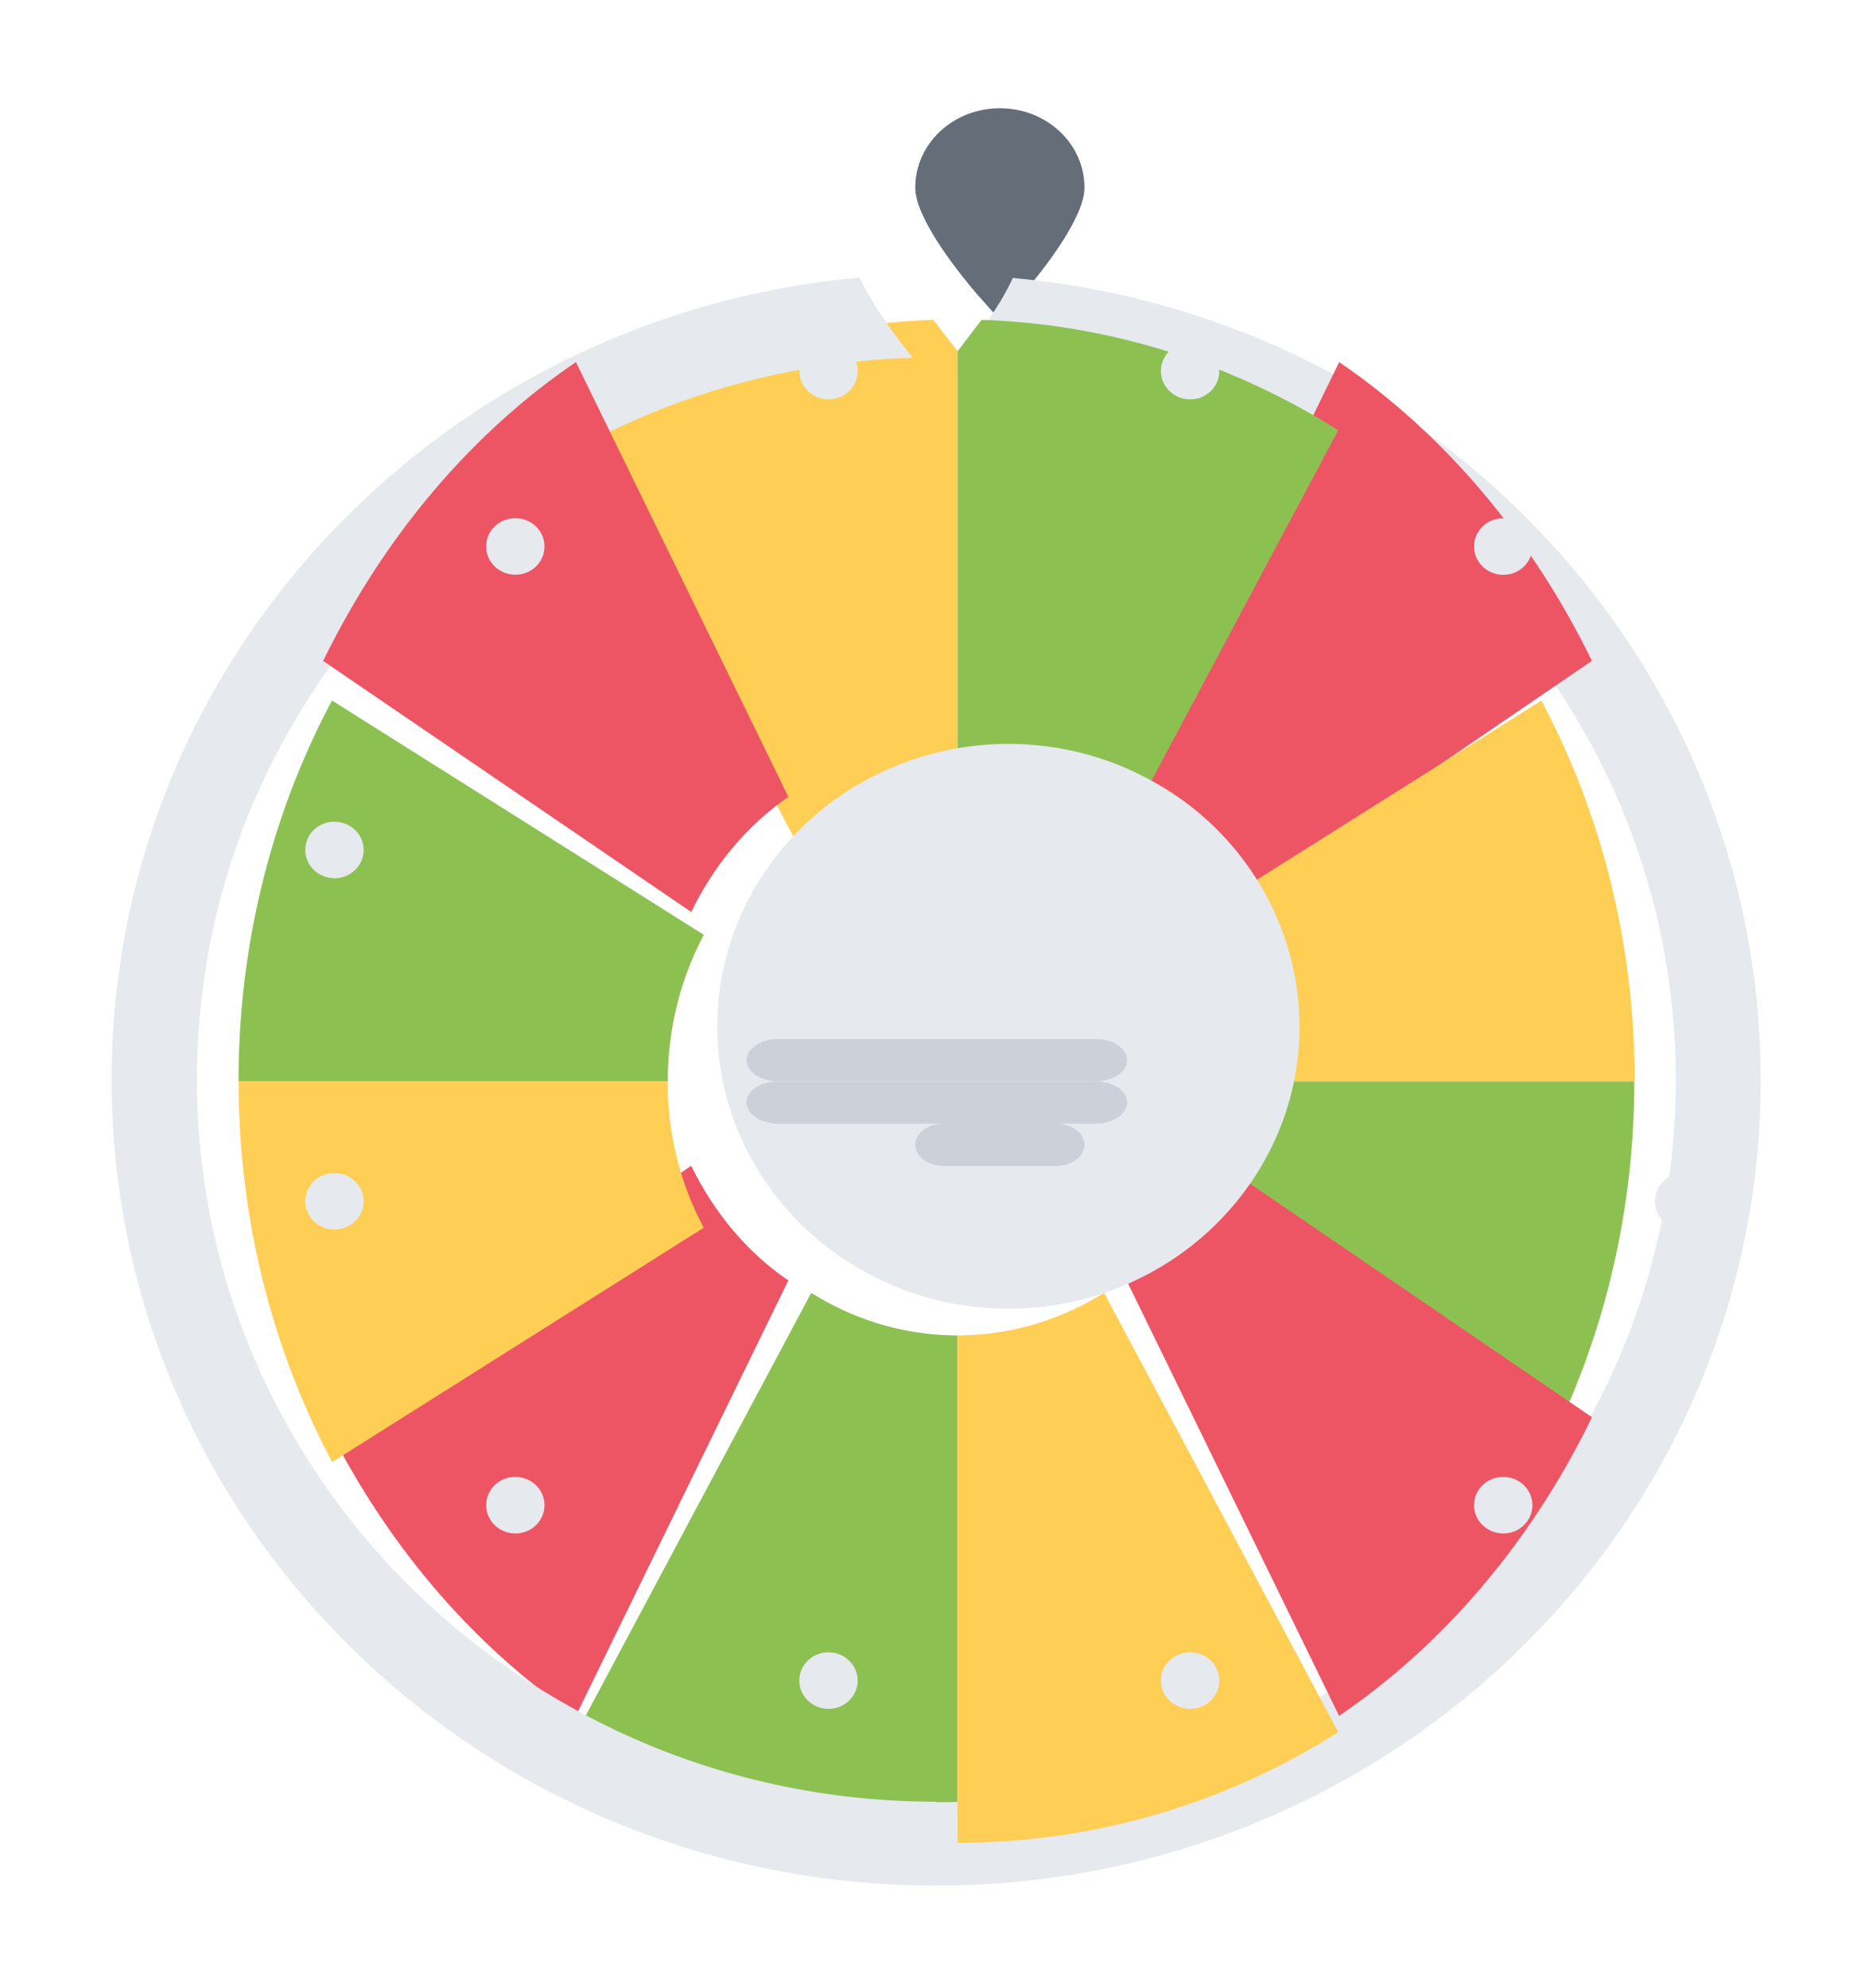 <svg xmlns="http://www.w3.org/2000/svg" xmlns:xlink="http://www.w3.org/1999/xlink" width="44" height="47" xmlns:v="https://vecta.io/nano"><defs><filter x="-11.2%" y="-10.5%" width="122.5%" height="120.9%" id="A"><feOffset dy="-1" in="SourceAlpha"/><feGaussianBlur stdDeviation="1"/><feColorMatrix values="0 0 0 0 0 0 0 0 0 0 0 0 0 0 0 0 0 0 0.5 0" result="C"/><feMerge><feMergeNode in="C"/><feMergeNode in="SourceGraphic"/></feMerge></filter><path id="B" d="M33.177 13.21c-.38 0-.692-.298-.692-.668s.304-.668.684-.668h.008c.38 0 .688.298.688.668s-.308.668-.688.668z"/><path id="C" d="M1.27 21.504c-.38 0-.692-.298-.692-.668s.304-.668.684-.668h.008c.38 0 .688.298.688.668s-.31.668-.688.668z"/><path id="D" d="M23.9 23.56h-7.5c-.415 0-.75-.223-.75-.5s.335-.5.75-.5h7.5c.415 0 .75.224.75.5s-.335.5-.75.5z"/></defs><g filter="url(#A)" transform="translate(2 3)"><path d="M22.187 4.94l-.547.62-.553-.62c-.413-.487-.96-1.194-1.247-1.806-.127-.256-.2-.5-.2-.7 0-1.037.893-1.875 2-1.875s2 .837 2 1.875c0 .2-.073.444-.2.7-.287.613-.833 1.32-1.253 1.806z" fill="#656d78"/><path d="M20.64 29.565V41.56a16.77 16.77 0 0 1-9-2.616l5.536-10.376.007-.007c1.018.637 2.196 1.005 3.457 1.005z" fill="#8cc152"/><path d="M20.065 5.56l.575.743v11.252c-1.26 0-2.444.368-3.462 1.005L11.64 8.17c2.492-1.575 5.365-2.505 8.425-2.61z" fill="#ffce54"/><path d="M16.64 28.27l-.006.007-5.017 10.28c-2.48-1.686-4.552-4.13-5.977-7.065l8.702-5.935c.553 1.13 1.344 2.065 2.298 2.71z" fill="#ed5565"/><path d="M14.634 20.092l.006.007a7.36 7.36 0 0 0-.85 3.455v.007H3.64v-.007c0-3.275.8-6.348 2.208-8.993h.006l8.78 5.532z" fill="#8cc152"/><path d="M20.14 40.6c3.18 0 6.166-.827 8.735-2.29 2.656-1.5 4.875-3.65 6.4-6.244a16.62 16.62 0 0 0 2.347-8.528v-.007c0-3.105-.847-6.02-2.34-8.528a17.29 17.29 0 0 0-6.401-6.25c-2.42-1.372-5.21-2.193-8.2-2.285.424-.512.975-1.254 1.264-1.897 9.918.9 17.684 9.04 17.684 18.96 0 10.518-8.728 19.04-19.5 19.04S.64 34.038.64 23.52c0-9.92 7.766-18.06 17.684-18.96.3.643.84 1.385 1.257 1.897-2.972.092-5.763.906-8.183 2.285-2.656 1.5-4.868 3.656-6.4 6.25-1.493 2.508-2.34 5.423-2.34 8.528v.007a16.62 16.62 0 0 0 2.347 8.528c1.526 2.593 3.745 4.753 6.4 6.244 2.57 1.464 5.554 2.29 8.735 2.29z" fill="#e6e9ed"/><path d="M11.617 6.56l5.023 10.277c-.954.653-1.752 1.595-2.298 2.723l-.006-.007-8.696-5.93c1.432-2.93 3.497-5.38 5.977-7.064z" fill="#ed5565"/><path d="M36.64 23.56c0 3.277-.806 6.353-2.214 9l-8.786-5.543a7.37 7.37 0 0 0 .85-3.457h10.15z" fill="#8cc152"/><path d="M35.64 13.624h-.006l-8.696 5.936c-.546-1.128-1.344-2.07-2.298-2.716L29.663 6.56c2.48 1.69 4.546 4.132 5.977 7.064z" fill="#ed5565"/><path d="M3.646 23.56h10.138c0 1.26.31 2.446.856 3.464h-.006l-8.78 5.536c-1.407-2.647-2.213-5.723-2.213-9h.006z" fill="#ffce54"/><path d="M29.64 8.17l-5.538 10.39a6.44 6.44 0 0 0-3.462-1.012V6.302l.568-.742c3.067.105 5.94 1.042 8.432 2.61z" fill="#8cc152"/><path d="M26.94 25.56l8.7 5.94c-1.426 2.933-3.5 5.375-5.98 7.06l-5.02-10.283c.955-.653 1.746-1.59 2.3-2.717z" fill="#ed5565"/><g fill="#ffce54"><path d="M24.104 28.56l5.536 10.384a16.77 16.77 0 0 1-9 2.616V29.565c1.26 0 2.446-.367 3.464-1.005z"/><path d="M36.64 23.553v.007H26.5v-.007a7.36 7.36 0 0 0-.85-3.455l8.792-5.538c1.408 2.645 2.208 5.718 2.208 8.993z"/></g><g transform="translate(4.64 5.56)" fill="#e6e9ed"><path d="M24.085 16.7v.007c0 1.215-.337 2.35-.922 3.33-.606 1.015-1.473 1.856-2.52 2.443a7.02 7.02 0 0 1-3.441.895c-1.252 0-2.422-.327-3.434-.895-1.046-.58-1.912-1.422-2.52-2.437a6.45 6.45 0 0 1-.929-3.338V16.7c0-1.215.337-2.35.922-3.33a6.78 6.78 0 0 1 2.519-2.45 7.02 7.02 0 0 1 3.441-.895c1.252 0 2.43.327 3.44.9a6.71 6.71 0 0 1 2.519 2.443c.585.98.922 2.116.922 3.33z"/><use xlink:href="#B"/><use xlink:href="#C"/><use xlink:href="#B" x="-4.274" y="-7.182"/><use xlink:href="#C" x="4.276" y="7.184"/><use xlink:href="#B" x="-11.677" y="-11.33"/><use xlink:href="#B" x="-20.227" y="19.624"/><use xlink:href="#B" x="-20.227" y="-11.33"/><use xlink:href="#B" x="-11.677" y="19.624"/><use xlink:href="#C" x="4.276" y="-15.478"/><use xlink:href="#B" x="-4.274" y="15.478"/><use xlink:href="#C" y="-8.304"/><use xlink:href="#B" x="0.001" y="8.294"/></g><g fill="#ccd1d9"><use xlink:href="#D"/><use xlink:href="#D" y="1"/><path d="M22.974 25.56h-2.667c-.368 0-.666-.223-.666-.5s.298-.5.666-.5h2.667c.368 0 .666.224.666.5s-.298.5-.666.5z"/></g></g></svg>